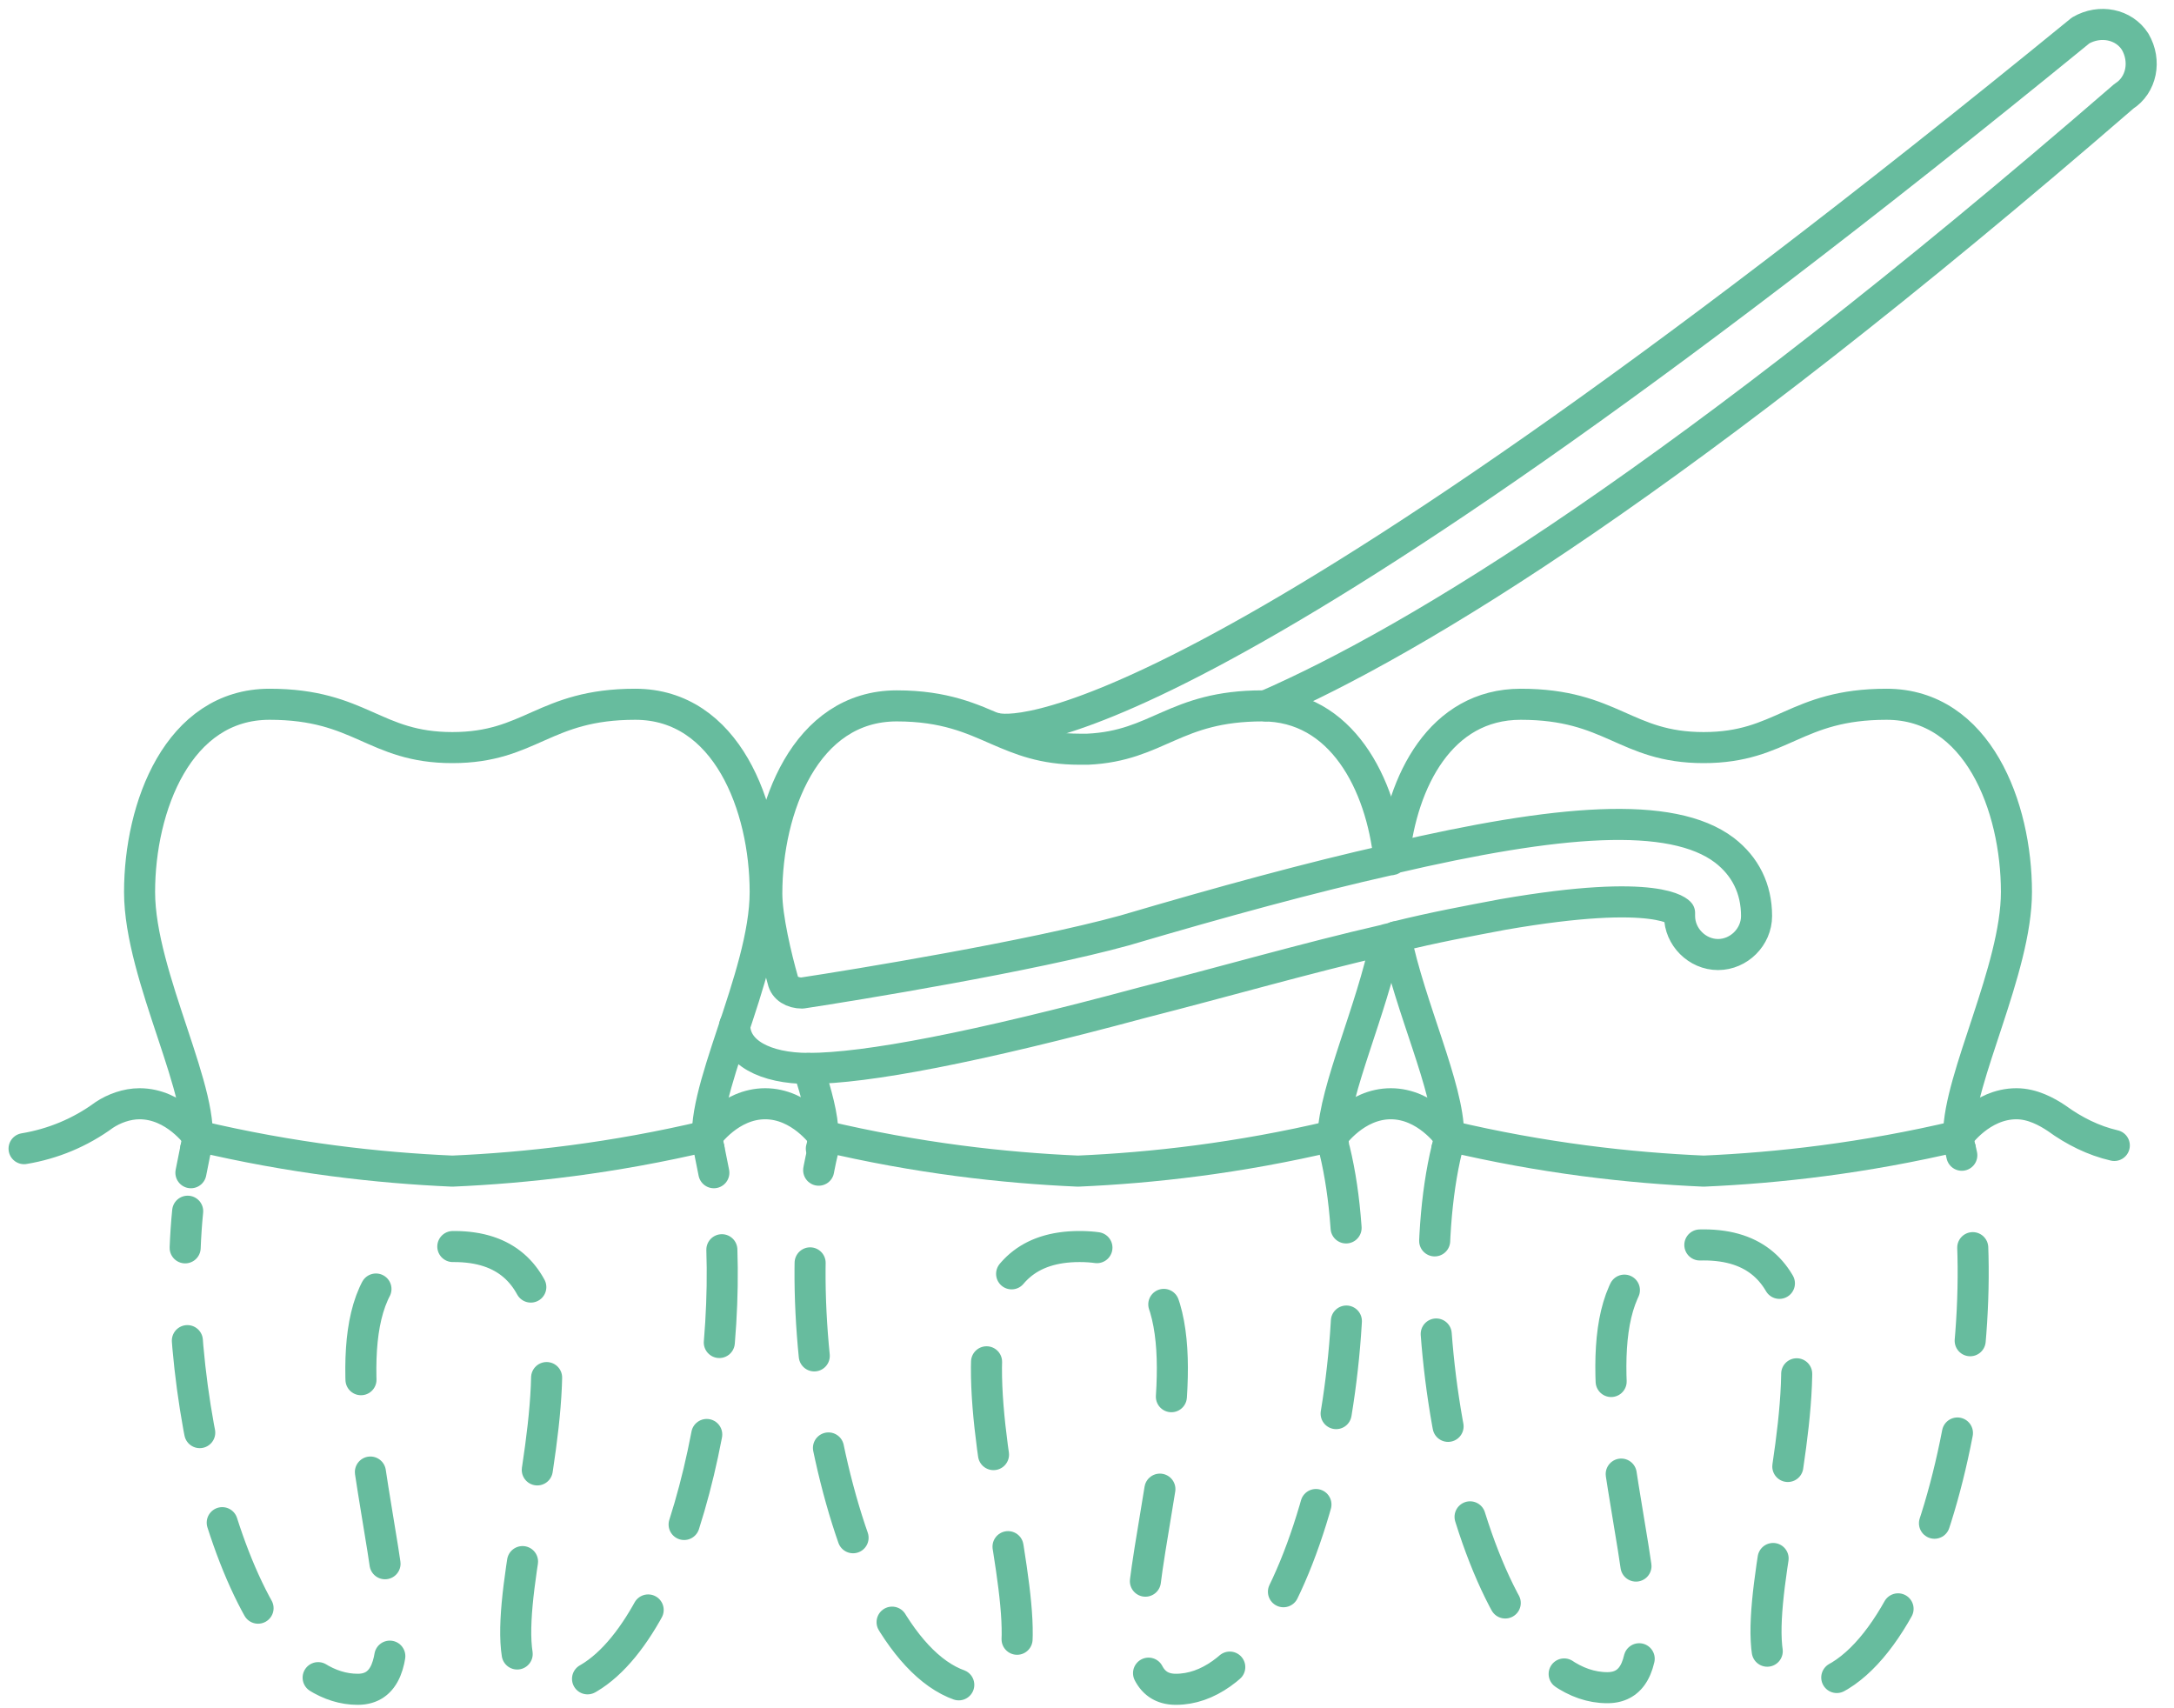 <svg width="70" height="55" viewBox="0 0 70 55" fill="none" xmlns="http://www.w3.org/2000/svg">
<path d="M26.446 36.983C26.497 36.828 26.497 36.673 26.497 36.518C26.497 35.95 26.291 35.227 26.033 34.4" stroke="#67BC9E" stroke-miterlimit="10" stroke-linecap="round" stroke-linejoin="round"/>
<path d="M42.923 36.57C42.923 36.725 42.923 36.88 42.974 37.035C44.421 42.975 41.993 54.39 37.861 54.39C34.142 54.39 41.528 40.134 34.762 40.134C27.995 40.134 35.33 54.39 31.663 54.39C27.531 54.39 25.051 42.975 26.497 37.035" stroke="#67BC9E" stroke-miterlimit="10" stroke-linecap="round" stroke-linejoin="round" stroke-dasharray="3 3"/>
<path d="M44.627 30.268C44.163 32.541 42.974 35.072 42.923 36.57" stroke="#67BC9E" stroke-miterlimit="10" stroke-linecap="round" stroke-linejoin="round"/>
<path d="M63.119 36.983C63.067 36.828 63.067 36.673 63.067 36.518C63.067 34.71 64.927 31.198 64.927 28.719C64.927 25.981 63.687 22.675 60.743 22.675C57.799 22.675 57.386 24.07 54.855 24.07C52.324 24.07 51.91 22.675 48.966 22.675C46.384 22.675 45.144 25.155 44.886 27.582" stroke="#67BC9E" stroke-miterlimit="10" stroke-linecap="round" stroke-linejoin="round"/>
<path d="M46.59 36.983C45.144 42.923 47.572 54.338 51.755 54.338C55.474 54.338 48.088 40.082 54.855 40.082C61.621 40.082 54.286 54.338 57.954 54.338C62.086 54.338 64.565 42.923 63.119 36.983" stroke="#67BC9E" stroke-miterlimit="10" stroke-linecap="round" stroke-linejoin="round" stroke-dasharray="3 3"/>
<path d="M44.937 30.165C45.402 32.438 46.642 35.02 46.642 36.518C46.642 36.673 46.642 36.828 46.59 36.983" stroke="#67BC9E" stroke-miterlimit="10" stroke-linecap="round" stroke-linejoin="round"/>
<path d="M6.302 36.983C6.715 35.33 4.494 31.456 4.494 28.719C4.494 25.981 5.733 22.675 8.678 22.675C11.622 22.675 12.035 24.07 14.566 24.07C17.097 24.07 17.51 22.675 20.454 22.675C23.398 22.675 24.638 25.981 24.638 28.719C24.638 31.456 22.417 35.33 22.83 36.983" stroke="#67BC9E" stroke-miterlimit="10" stroke-linecap="round" stroke-linejoin="round"/>
<path d="M22.83 36.983C22.882 37.241 22.933 37.499 22.985 37.758" stroke="#67BC9E" stroke-linecap="round" stroke-linejoin="round"/>
<path d="M23.243 40.237C23.45 46.332 21.177 54.39 17.717 54.39C13.998 54.39 21.384 40.134 14.617 40.134C7.851 40.134 15.186 54.39 11.518 54.39C7.799 54.39 5.423 45.196 6.043 38.997" stroke="#67BC9E" stroke-linecap="round" stroke-linejoin="round" stroke-dasharray="2.99 2.99"/>
<path d="M6.147 37.758C6.198 37.499 6.25 37.241 6.302 36.983" stroke="#67BC9E" stroke-linecap="round" stroke-linejoin="round"/>
<path d="M44.731 27.686C44.472 25.206 43.181 22.727 40.65 22.727C37.809 22.727 37.293 24.018 35.02 24.122C34.917 24.122 34.865 24.122 34.762 24.122C33.574 24.122 32.851 23.812 32.128 23.502C31.301 23.14 30.423 22.727 28.873 22.727C25.929 22.727 24.69 26.033 24.69 28.77C24.69 29.545 25 30.836 25.206 31.559C25.258 31.818 25.516 31.973 25.826 31.973C27.531 31.715 33.212 30.785 36.208 29.958C39.359 29.029 42.2 28.254 44.731 27.686ZM44.731 27.686C44.782 27.686 44.834 27.686 44.834 27.634C50.154 26.394 53.822 26.084 55.526 27.376C56.197 27.892 56.559 28.615 56.559 29.493C56.559 30.165 55.991 30.733 55.319 30.733C54.648 30.733 54.08 30.165 54.08 29.493C54.08 29.442 54.08 29.39 54.08 29.39C54.08 29.39 53.46 28.564 48.398 29.442C47.313 29.648 46.177 29.855 44.937 30.165C44.834 30.216 44.731 30.216 44.576 30.268C42.096 30.836 39.41 31.611 36.776 32.283C31.404 33.729 27.892 34.4 26.033 34.4C24.638 34.4 23.657 33.884 23.657 33.006" stroke="#67BC9E" stroke-miterlimit="10" stroke-linecap="round" stroke-linejoin="round"/>
<path d="M40.754 22.727C45.609 20.609 54.131 15.444 68.387 3.099C68.956 2.738 69.111 1.963 68.749 1.343C68.387 0.775 67.613 0.62 66.993 0.981C38.222 24.483 32.438 23.553 32.076 23.45" stroke="#67BC9E" stroke-miterlimit="10" stroke-linecap="round" stroke-linejoin="round"/>
<path d="M0.775 36.983C1.705 36.828 2.583 36.466 3.357 35.898C3.667 35.692 4.081 35.537 4.494 35.537C5.63 35.537 6.353 36.57 6.353 36.57C9.401 37.293 12.19 37.603 14.566 37.706C16.942 37.603 19.731 37.293 22.779 36.57C22.779 36.57 23.502 35.537 24.638 35.537C25.774 35.537 26.497 36.57 26.497 36.57C29.545 37.293 32.334 37.603 34.71 37.706C37.086 37.603 39.875 37.293 42.923 36.57C42.923 36.57 43.646 35.537 44.782 35.537C45.919 35.537 46.642 36.57 46.642 36.57C49.689 37.293 52.478 37.603 54.855 37.706C57.23 37.603 60.02 37.293 63.067 36.57C63.067 36.57 63.79 35.537 64.927 35.537C65.443 35.537 65.908 35.795 66.218 36.002C66.786 36.415 67.406 36.725 68.078 36.88" stroke="#67BC9E" stroke-miterlimit="10" stroke-linecap="round" stroke-linejoin="round"/>
</svg>
